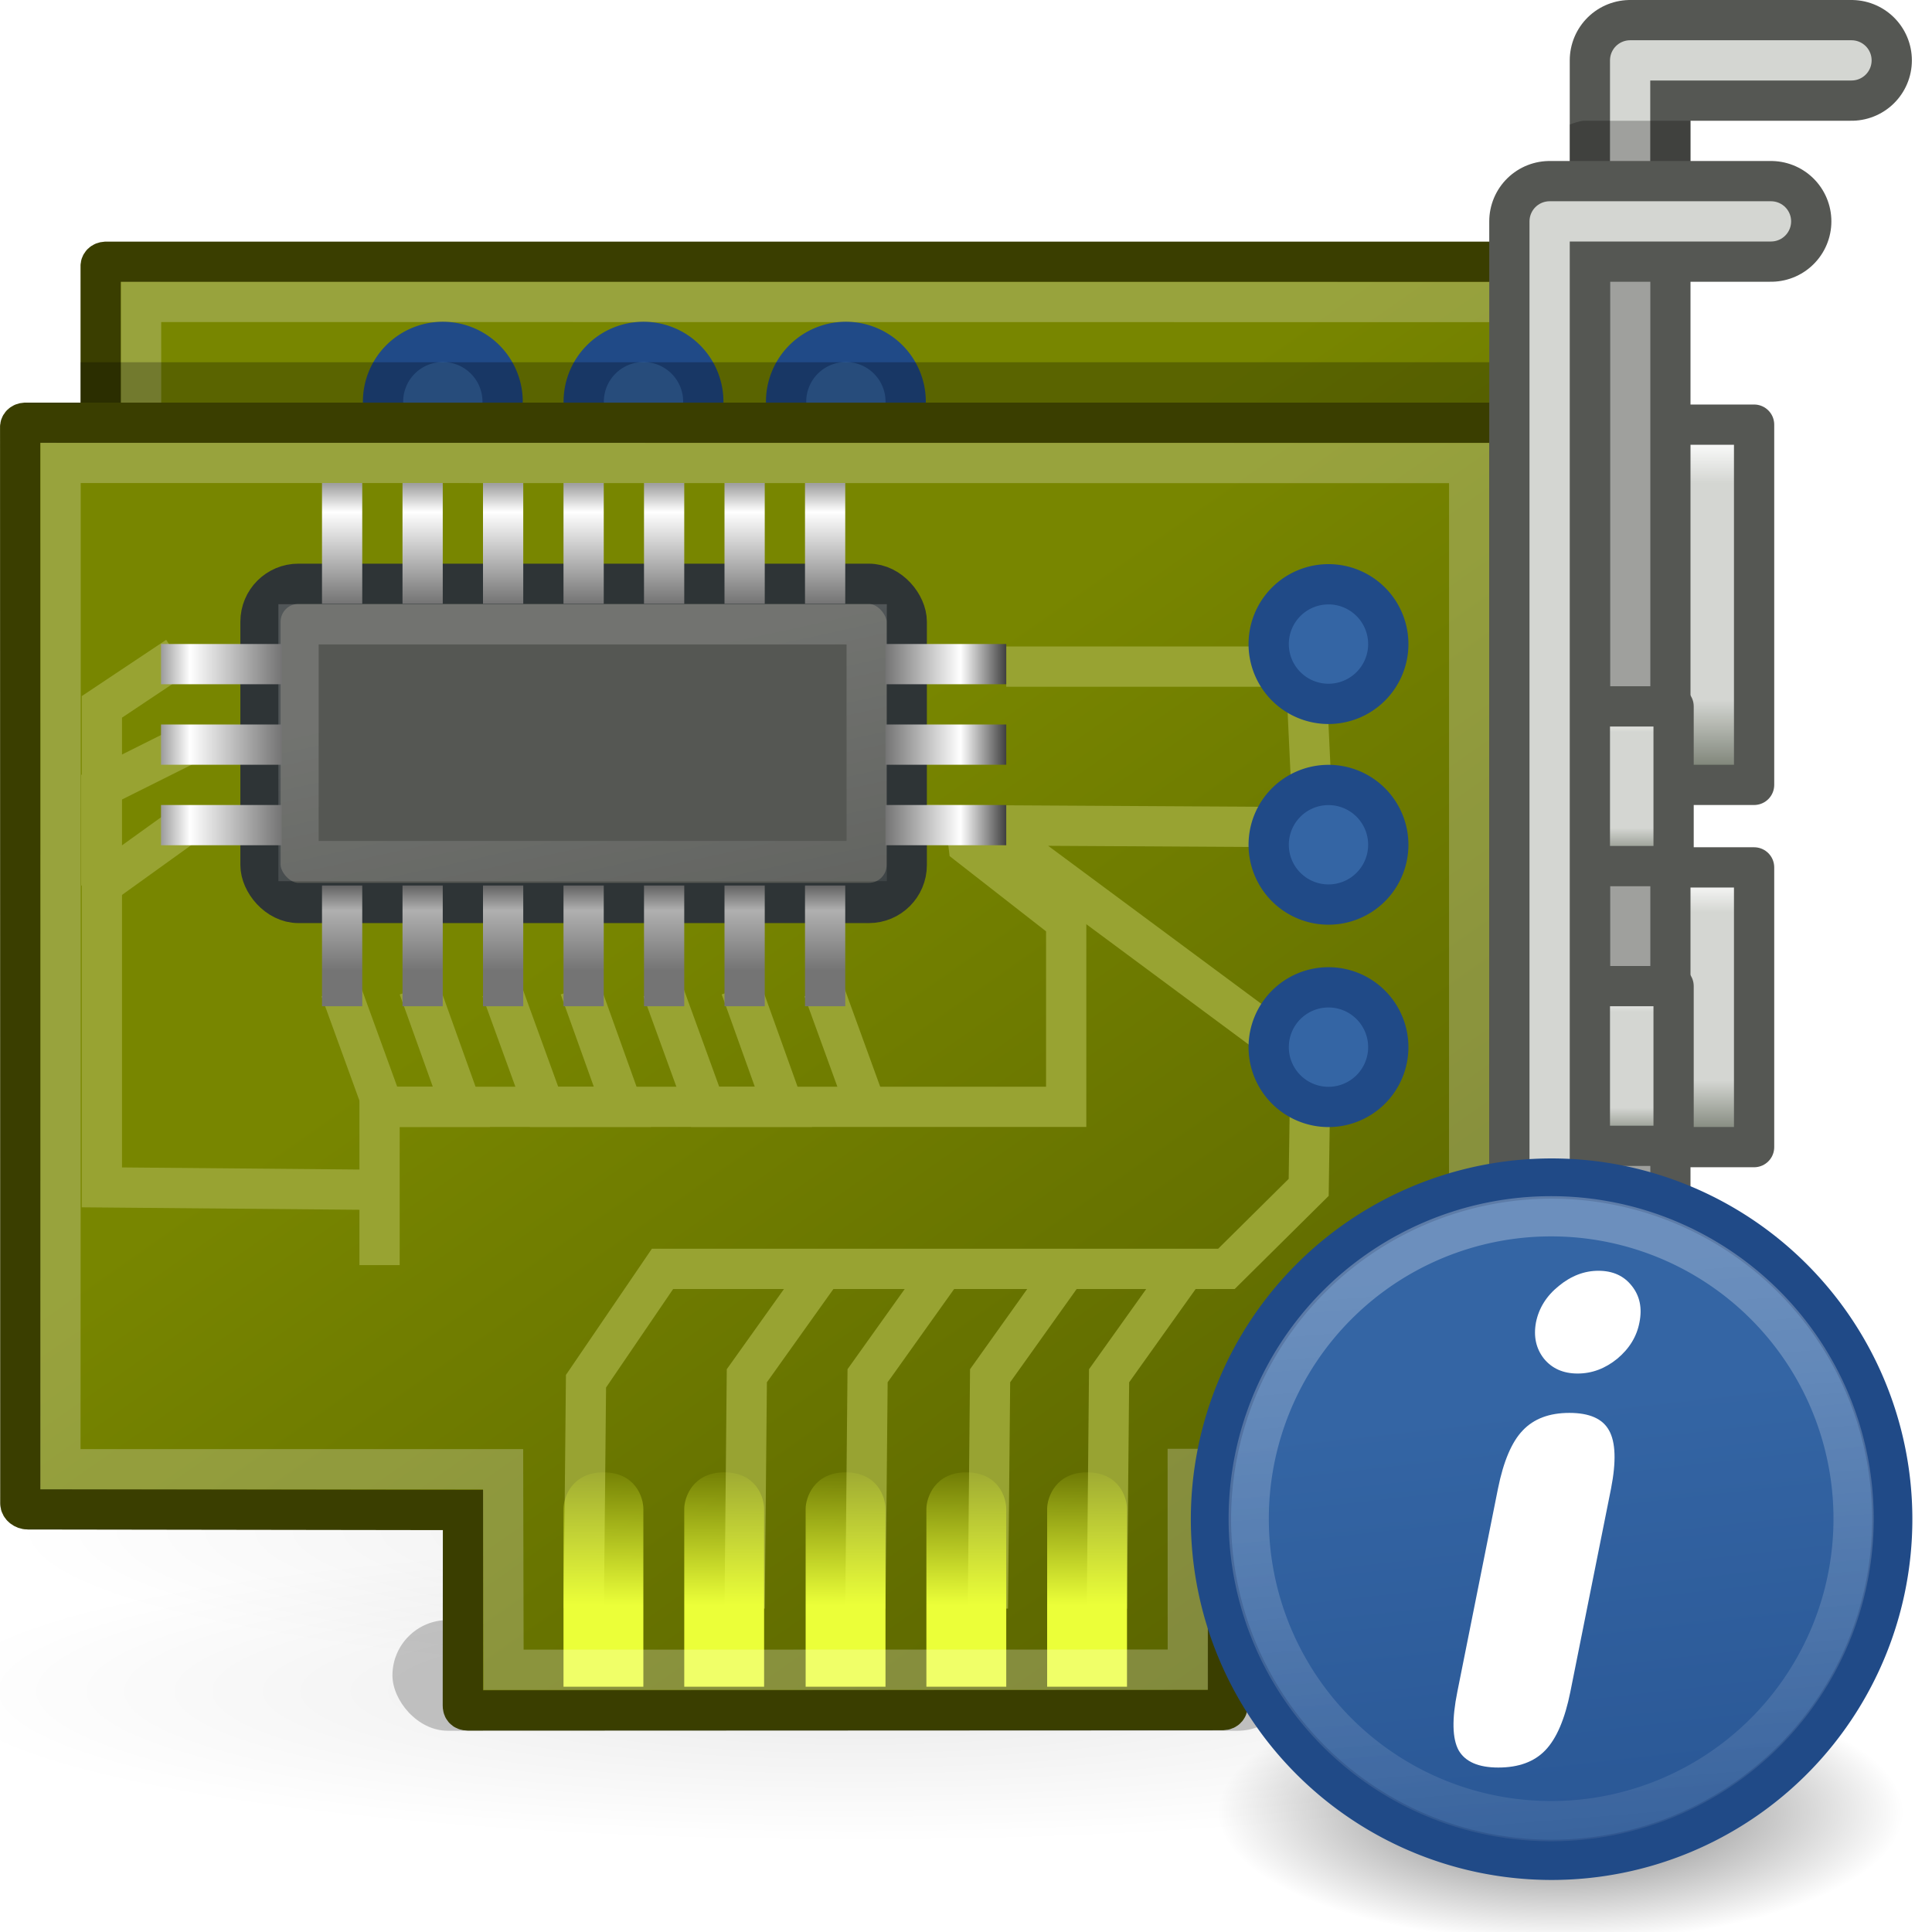 <?xml version="1.0" encoding="UTF-8" standalone="no"?>
<!-- Created with Inkscape (http://www.inkscape.org/) -->
<svg
   xmlns:dc="http://purl.org/dc/elements/1.1/"
   xmlns:cc="http://creativecommons.org/ns#"
   xmlns:rdf="http://www.w3.org/1999/02/22-rdf-syntax-ns#"
   xmlns:svg="http://www.w3.org/2000/svg"
   xmlns="http://www.w3.org/2000/svg"
   xmlns:xlink="http://www.w3.org/1999/xlink"
   xmlns:sodipodi="http://sodipodi.sourceforge.net/DTD/sodipodi-0.dtd"
   xmlns:inkscape="http://www.inkscape.org/namespaces/inkscape"
   inkscape:export-ydpi="90.000000"
   inkscape:export-xdpi="90.000000"
   inkscape:export-filename="/home/jimmac/Desktop/wi-fi.png"
   width="48px"
   height="48px"
   id="svg11300"
   sodipodi:version="0.32"
   inkscape:version="0.45+devel"
   sodipodi:docbase="/home/lapo/Desktop/per tangerine/scalable"
   sodipodi:docname="hwbrowser.svg"
   inkscape:output_extension="org.inkscape.output.svg.inkscape">
  <defs
     id="defs3">
    <linearGradient
       id="linearGradient15015">
      <stop
         style="stop-color:#ffffff;stop-opacity:1;"
         offset="0"
         id="stop15017" />
      <stop
         id="stop15025"
         offset="0.137"
         style="stop-color:#d4d6d2;stop-opacity:1;" />
      <stop
         id="stop15023"
         offset="0.793"
         style="stop-color:#d4d6d2;stop-opacity:1;" />
      <stop
         style="stop-color:#7e8478;stop-opacity:1;"
         offset="1"
         id="stop15019" />
    </linearGradient>
    <linearGradient
       inkscape:collect="always"
       id="linearGradient14993">
      <stop
         style="stop-color:#000000;stop-opacity:1;"
         offset="0"
         id="stop14995" />
      <stop
         style="stop-color:#000000;stop-opacity:0;"
         offset="1"
         id="stop14997" />
    </linearGradient>
    <linearGradient
       id="linearGradient14981">
      <stop
         style="stop-color:#788600;stop-opacity:1;"
         offset="0"
         id="stop14983" />
      <stop
         style="stop-color:#505900;stop-opacity:1;"
         offset="1"
         id="stop14985" />
    </linearGradient>
    <linearGradient
       id="linearGradient14973">
      <stop
         id="stop14975"
         offset="0"
         style="stop-color:#747474;stop-opacity:1;" />
      <stop
         style="stop-color:#b0b0b0;stop-opacity:1;"
         offset="0.621"
         id="stop14977" />
      <stop
         id="stop14979"
         offset="1"
         style="stop-color:#3f3f3f;stop-opacity:1;" />
    </linearGradient>
    <linearGradient
       id="linearGradient14881">
      <stop
         style="stop-color:#747474;stop-opacity:1;"
         offset="0"
         id="stop14883" />
      <stop
         id="stop14893"
         offset="0.621"
         style="stop-color:#ffffff;stop-opacity:1;" />
      <stop
         style="stop-color:#3f3f3f;stop-opacity:1;"
         offset="1"
         id="stop14885" />
    </linearGradient>
    <linearGradient
       inkscape:collect="always"
       id="linearGradient14861">
      <stop
         style="stop-color:#ffffff;stop-opacity:1;"
         offset="0"
         id="stop14863" />
      <stop
         style="stop-color:#ffffff;stop-opacity:0;"
         offset="1"
         id="stop14865" />
    </linearGradient>
    <linearGradient
       inkscape:collect="always"
       id="linearGradient14780">
      <stop
         style="stop-color:#ebff39;stop-opacity:1;"
         offset="0"
         id="stop14782" />
      <stop
         style="stop-color:#ebff39;stop-opacity:0;"
         offset="1"
         id="stop14784" />
    </linearGradient>
    <filter
       inkscape:collect="always"
       x="-0.112"
       width="1.225"
       y="-0.51"
       height="2.02"
       id="filter5416">
      <feGaussianBlur
         inkscape:collect="always"
         stdDeviation="1.593"
         id="feGaussianBlur5418" />
    </filter>
    <filter
       inkscape:collect="always"
       x="-0.126"
       width="1.252"
       y="-1.024"
       height="3.047"
       id="filter5482">
      <feGaussianBlur
         inkscape:collect="always"
         stdDeviation="1.173"
         id="feGaussianBlur5484" />
    </filter>
    <radialGradient
       inkscape:collect="always"
       xlink:href="#linearGradient14993"
       id="radialGradient7717"
       gradientUnits="userSpaceOnUse"
       gradientTransform="matrix(1,0,0,0.221,0,34.879)"
       cx="21.5"
       cy="44.75"
       fx="21.5"
       fy="44.75"
       r="17" />
    <linearGradient
       inkscape:collect="always"
       xlink:href="#linearGradient15015"
       id="linearGradient7719"
       gradientUnits="userSpaceOnUse"
       gradientTransform="matrix(1,0,0,0.395,-0.812,14.196)"
       x1="43.692"
       y1="8.85"
       x2="43.683"
       y2="18.042" />
    <linearGradient
       inkscape:collect="always"
       xlink:href="#linearGradient15015"
       id="linearGradient7721"
       gradientUnits="userSpaceOnUse"
       gradientTransform="matrix(1,0,0,0.395,-0.812,21.146)"
       x1="43.692"
       y1="8.85"
       x2="43.683"
       y2="18.042" />
    <linearGradient
       inkscape:collect="always"
       xlink:href="#linearGradient14981"
       id="linearGradient7723"
       gradientUnits="userSpaceOnUse"
       gradientTransform="translate(2,-3)"
       x1="20.047"
       y1="22.747"
       x2="39.003"
       y2="49.794" />
    <linearGradient
       inkscape:collect="always"
       xlink:href="#linearGradient14780"
       id="linearGradient7725"
       gradientUnits="userSpaceOnUse"
       gradientTransform="matrix(1.984,0,0,1,5.094,-3.014)"
       x1="6.221"
       y1="42.891"
       x2="6.238"
       y2="39.267" />
    <linearGradient
       inkscape:collect="always"
       xlink:href="#linearGradient14780"
       id="linearGradient7727"
       gradientUnits="userSpaceOnUse"
       gradientTransform="matrix(1.984,0,0,1,8.094,-3.014)"
       x1="6.221"
       y1="42.891"
       x2="6.238"
       y2="39.267" />
    <linearGradient
       inkscape:collect="always"
       xlink:href="#linearGradient14780"
       id="linearGradient7729"
       gradientUnits="userSpaceOnUse"
       gradientTransform="matrix(1.984,0,0,1,11.109,-3.014)"
       x1="6.221"
       y1="42.891"
       x2="6.238"
       y2="39.267" />
    <linearGradient
       inkscape:collect="always"
       xlink:href="#linearGradient14780"
       id="linearGradient7731"
       gradientUnits="userSpaceOnUse"
       gradientTransform="matrix(1.984,0,0,1,14.109,-3.014)"
       x1="6.221"
       y1="42.891"
       x2="6.238"
       y2="39.267" />
    <linearGradient
       inkscape:collect="always"
       xlink:href="#linearGradient14780"
       id="linearGradient7733"
       gradientUnits="userSpaceOnUse"
       gradientTransform="matrix(1.984,0,0,1,17.109,-3.014)"
       x1="6.221"
       y1="42.891"
       x2="6.238"
       y2="39.267" />
    <linearGradient
       inkscape:collect="always"
       xlink:href="#linearGradient14861"
       id="linearGradient7735"
       gradientUnits="userSpaceOnUse"
       gradientTransform="matrix(0.935,0,0,1.149,2.519,-6.86)"
       x1="16.965"
       y1="20.166"
       x2="18.968"
       y2="31.347" />
    <linearGradient
       inkscape:collect="always"
       xlink:href="#linearGradient14881"
       id="linearGradient7737"
       gradientUnits="userSpaceOnUse"
       gradientTransform="translate(2,-3)"
       x1="8"
       y1="19.5"
       x2="4.328"
       y2="19.5" />
    <linearGradient
       inkscape:collect="always"
       xlink:href="#linearGradient14881"
       id="linearGradient7739"
       gradientUnits="userSpaceOnUse"
       gradientTransform="translate(2,-3)"
       x1="8"
       y1="19.5"
       x2="4.328"
       y2="19.5" />
    <linearGradient
       inkscape:collect="always"
       xlink:href="#linearGradient14881"
       id="linearGradient7741"
       gradientUnits="userSpaceOnUse"
       gradientTransform="translate(2,-3)"
       x1="8"
       y1="19.5"
       x2="4.328"
       y2="19.5" />
    <linearGradient
       inkscape:collect="always"
       xlink:href="#linearGradient14881"
       id="linearGradient7743"
       gradientUnits="userSpaceOnUse"
       gradientTransform="translate(1,-3)"
       x1="24"
       y1="19.5"
       x2="27"
       y2="19.5" />
    <linearGradient
       inkscape:collect="always"
       xlink:href="#linearGradient14881"
       id="linearGradient7745"
       gradientUnits="userSpaceOnUse"
       gradientTransform="translate(1,-3)"
       x1="24"
       y1="21.5"
       x2="27"
       y2="21.5" />
    <linearGradient
       inkscape:collect="always"
       xlink:href="#linearGradient14881"
       id="linearGradient7747"
       gradientUnits="userSpaceOnUse"
       gradientTransform="translate(1,-3)"
       x1="24"
       y1="23.5"
       x2="27"
       y2="23.5" />
    <linearGradient
       inkscape:collect="always"
       xlink:href="#linearGradient14881"
       id="linearGradient7749"
       gradientUnits="userSpaceOnUse"
       gradientTransform="translate(7,-31)"
       x1="8"
       y1="19.5"
       x2="4.328"
       y2="19.5" />
    <linearGradient
       inkscape:collect="always"
       xlink:href="#linearGradient14881"
       id="linearGradient7751"
       gradientUnits="userSpaceOnUse"
       gradientTransform="translate(7,-33)"
       x1="8"
       y1="19.5"
       x2="4.328"
       y2="19.5" />
    <linearGradient
       inkscape:collect="always"
       xlink:href="#linearGradient14881"
       id="linearGradient7753"
       gradientUnits="userSpaceOnUse"
       gradientTransform="translate(7,-35)"
       x1="8"
       y1="19.5"
       x2="4.328"
       y2="19.5" />
    <linearGradient
       inkscape:collect="always"
       xlink:href="#linearGradient14881"
       id="linearGradient7755"
       gradientUnits="userSpaceOnUse"
       gradientTransform="translate(7,-37)"
       x1="8"
       y1="19.5"
       x2="4.328"
       y2="19.5" />
    <linearGradient
       inkscape:collect="always"
       xlink:href="#linearGradient14881"
       id="linearGradient7757"
       gradientUnits="userSpaceOnUse"
       gradientTransform="translate(7,-39)"
       x1="8"
       y1="19.5"
       x2="4.328"
       y2="19.5" />
    <linearGradient
       inkscape:collect="always"
       xlink:href="#linearGradient14881"
       id="linearGradient7759"
       gradientUnits="userSpaceOnUse"
       gradientTransform="translate(7,-41)"
       x1="8"
       y1="19.5"
       x2="4.328"
       y2="19.5" />
    <linearGradient
       inkscape:collect="always"
       xlink:href="#linearGradient14881"
       id="linearGradient7761"
       gradientUnits="userSpaceOnUse"
       gradientTransform="translate(7,-43)"
       x1="8"
       y1="19.5"
       x2="4.328"
       y2="19.5" />
    <linearGradient
       inkscape:collect="always"
       xlink:href="#linearGradient14973"
       id="linearGradient7763"
       gradientUnits="userSpaceOnUse"
       gradientTransform="translate(17,-31)"
       x1="7.116"
       y1="11.5"
       x2="4.713"
       y2="11.5" />
    <linearGradient
       inkscape:collect="always"
       xlink:href="#linearGradient14973"
       id="linearGradient7765"
       gradientUnits="userSpaceOnUse"
       gradientTransform="translate(17,-33)"
       x1="7.116"
       y1="13.5"
       x2="4.713"
       y2="13.5" />
    <linearGradient
       inkscape:collect="always"
       xlink:href="#linearGradient14973"
       id="linearGradient7767"
       gradientUnits="userSpaceOnUse"
       gradientTransform="translate(17,-35)"
       x1="7.116"
       y1="15.5"
       x2="4.713"
       y2="15.5" />
    <linearGradient
       inkscape:collect="always"
       xlink:href="#linearGradient14973"
       id="linearGradient7769"
       gradientUnits="userSpaceOnUse"
       gradientTransform="translate(17,-37)"
       x1="7.116"
       y1="17.5"
       x2="4.713"
       y2="17.5" />
    <linearGradient
       inkscape:collect="always"
       xlink:href="#linearGradient14973"
       id="linearGradient7771"
       gradientUnits="userSpaceOnUse"
       gradientTransform="translate(17,-39)"
       x1="7.116"
       y1="19.5"
       x2="4.713"
       y2="19.5" />
    <linearGradient
       inkscape:collect="always"
       xlink:href="#linearGradient14973"
       id="linearGradient7773"
       gradientUnits="userSpaceOnUse"
       gradientTransform="translate(17,-41)"
       x1="7.116"
       y1="21.5"
       x2="4.713"
       y2="21.5" />
    <linearGradient
       inkscape:collect="always"
       xlink:href="#linearGradient14973"
       id="linearGradient7775"
       gradientUnits="userSpaceOnUse"
       gradientTransform="translate(17,-43)"
       x1="7.116"
       y1="23.5"
       x2="4.713"
       y2="23.5" />
    <linearGradient
       id="linearGradient5924"
       inkscape:collect="always">
      <stop
         id="stop5926"
         offset="0"
         style="stop-color:#3465a4;stop-opacity:1;" />
      <stop
         id="stop5928"
         offset="1"
         style="stop-color:#204a87;stop-opacity:1" />
    </linearGradient>
    <linearGradient
       id="linearGradient5938"
       inkscape:collect="always">
      <stop
         id="stop5940"
         offset="0"
         style="stop-color:#ffffff;stop-opacity:1;" />
      <stop
         id="stop5942"
         offset="1"
         style="stop-color:#ffffff;stop-opacity:0;" />
    </linearGradient>
    <linearGradient
       id="linearGradient5948"
       inkscape:collect="always">
      <stop
         id="stop5950"
         offset="0"
         style="stop-color:#000000;stop-opacity:1;" />
      <stop
         id="stop5952"
         offset="1"
         style="stop-color:#000000;stop-opacity:0;" />
    </linearGradient>
    <radialGradient
       inkscape:collect="always"
       xlink:href="#linearGradient5948"
       id="radialGradient5664"
       gradientUnits="userSpaceOnUse"
       gradientTransform="matrix(1,0,0,0.378,0,27.508)"
       cx="37.25"
       cy="44.219"
       fx="37.25"
       fy="44.219"
       r="5.375" />
    <linearGradient
       inkscape:collect="always"
       xlink:href="#linearGradient5924"
       id="linearGradient5666"
       gradientUnits="userSpaceOnUse"
       x1="29.229"
       y1="26.791"
       x2="32.87"
       y2="59.24" />
    <linearGradient
       inkscape:collect="always"
       xlink:href="#linearGradient5938"
       id="linearGradient5668"
       gradientUnits="userSpaceOnUse"
       x1="29.914"
       y1="20.086"
       x2="32.681"
       y2="53.8" />
    <radialGradient
       inkscape:collect="always"
       xlink:href="#linearGradient14993"
       id="radialGradient5818"
       gradientUnits="userSpaceOnUse"
       gradientTransform="matrix(1,0,0,0.221,0,34.879)"
       cx="21.5"
       cy="44.75"
       fx="21.5"
       fy="44.75"
       r="17" />
    <linearGradient
       inkscape:collect="always"
       xlink:href="#linearGradient15015"
       id="linearGradient5820"
       gradientUnits="userSpaceOnUse"
       gradientTransform="matrix(1,0,0,0.892,-0.812,-37.014)"
       x1="43.692"
       y1="8.85"
       x2="43.683"
       y2="18.042" />
    <linearGradient
       inkscape:collect="always"
       xlink:href="#linearGradient14981"
       id="linearGradient5822"
       gradientUnits="userSpaceOnUse"
       gradientTransform="translate(2,-47)"
       x1="20.047"
       y1="22.747"
       x2="39.003"
       y2="49.794" />
    <linearGradient
       inkscape:collect="always"
       xlink:href="#linearGradient14780"
       id="linearGradient5824"
       gradientUnits="userSpaceOnUse"
       gradientTransform="matrix(1.984,0,0,1,5.094,-47.014)"
       x1="6.221"
       y1="42.891"
       x2="6.238"
       y2="39.267" />
    <linearGradient
       inkscape:collect="always"
       xlink:href="#linearGradient14780"
       id="linearGradient5826"
       gradientUnits="userSpaceOnUse"
       gradientTransform="matrix(1.984,0,0,1,8.094,-47.014)"
       x1="6.221"
       y1="42.891"
       x2="6.238"
       y2="39.267" />
    <linearGradient
       inkscape:collect="always"
       xlink:href="#linearGradient14780"
       id="linearGradient5828"
       gradientUnits="userSpaceOnUse"
       gradientTransform="matrix(1.984,0,0,1,11.109,-47.014)"
       x1="6.221"
       y1="42.891"
       x2="6.238"
       y2="39.267" />
    <linearGradient
       inkscape:collect="always"
       xlink:href="#linearGradient14780"
       id="linearGradient5830"
       gradientUnits="userSpaceOnUse"
       gradientTransform="matrix(1.984,0,0,1,14.109,-47.014)"
       x1="6.221"
       y1="42.891"
       x2="6.238"
       y2="39.267" />
    <linearGradient
       inkscape:collect="always"
       xlink:href="#linearGradient14780"
       id="linearGradient5832"
       gradientUnits="userSpaceOnUse"
       gradientTransform="matrix(1.984,0,0,1,17.109,-47.014)"
       x1="6.221"
       y1="42.891"
       x2="6.238"
       y2="39.267" />
    <linearGradient
       inkscape:collect="always"
       xlink:href="#linearGradient14973"
       id="linearGradient5834"
       gradientUnits="userSpaceOnUse"
       gradientTransform="translate(-27,-31)"
       x1="7.116"
       y1="11.5"
       x2="4.713"
       y2="11.5" />
    <linearGradient
       inkscape:collect="always"
       xlink:href="#linearGradient14973"
       id="linearGradient5836"
       gradientUnits="userSpaceOnUse"
       gradientTransform="translate(-27,-33)"
       x1="7.116"
       y1="13.5"
       x2="4.713"
       y2="13.5" />
    <linearGradient
       inkscape:collect="always"
       xlink:href="#linearGradient14973"
       id="linearGradient5838"
       gradientUnits="userSpaceOnUse"
       gradientTransform="translate(-27,-35)"
       x1="7.116"
       y1="15.5"
       x2="4.713"
       y2="15.5" />
    <linearGradient
       inkscape:collect="always"
       xlink:href="#linearGradient14973"
       id="linearGradient5840"
       gradientUnits="userSpaceOnUse"
       gradientTransform="translate(-27,-37)"
       x1="7.116"
       y1="17.5"
       x2="4.713"
       y2="17.5" />
    <linearGradient
       inkscape:collect="always"
       xlink:href="#linearGradient14973"
       id="linearGradient5842"
       gradientUnits="userSpaceOnUse"
       gradientTransform="translate(-27,-39)"
       x1="7.116"
       y1="19.5"
       x2="4.713"
       y2="19.5" />
    <linearGradient
       inkscape:collect="always"
       xlink:href="#linearGradient14973"
       id="linearGradient5844"
       gradientUnits="userSpaceOnUse"
       gradientTransform="translate(-27,-41)"
       x1="7.116"
       y1="21.5"
       x2="4.713"
       y2="21.5" />
    <linearGradient
       inkscape:collect="always"
       xlink:href="#linearGradient14973"
       id="linearGradient5846"
       gradientUnits="userSpaceOnUse"
       gradientTransform="translate(-27,-43)"
       x1="7.116"
       y1="23.5"
       x2="4.713"
       y2="23.5" />
    <linearGradient
       inkscape:collect="always"
       xlink:href="#linearGradient15015"
       id="linearGradient6854"
       gradientUnits="userSpaceOnUse"
       gradientTransform="matrix(1,0,0,0.692,-1.812,15.676)"
       x1="43.692"
       y1="8.85"
       x2="43.683"
       y2="18.042" />
  </defs>
  <sodipodi:namedview
     stroke="#204a87"
     fill="#3465a4"
     id="base"
     pagecolor="#ffffff"
     bordercolor="#666666"
     borderopacity="0.255"
     inkscape:pageopacity="0.0"
     inkscape:pageshadow="2"
     inkscape:zoom="1"
     inkscape:cx="47.172305"
     inkscape:cy="28.984859"
     inkscape:current-layer="layer1"
     showgrid="false"
     inkscape:grid-bbox="true"
     inkscape:document-units="px"
     inkscape:showpageshadow="false"
     inkscape:window-width="872"
     inkscape:window-height="841"
     inkscape:window-x="233"
     inkscape:window-y="127"
     gridspacingx="0.5px"
     gridspacingy="0.5px"
     gridempspacing="2"
     showborder="false">
    <inkscape:grid
       type="xygrid"
       id="grid4741" />
  </sodipodi:namedview>
  <g
     id="layer1"
     inkscape:label="Layer 1"
     inkscape:groupmode="layer">
    <rect
       y="21.55"
       x="38.844"
       height="6.95"
       width="4.736"
       id="rect6852"
       style="color:#000000;fill:url(#linearGradient6854);fill-opacity:1;fill-rule:nonzero;stroke:#555753;stroke-width:1;stroke-linecap:round;stroke-linejoin:round;marker:none;marker-start:none;marker-mid:none;marker-end:none;stroke-miterlimit:4;stroke-dasharray:none;stroke-dashoffset:0;stroke-opacity:1;visibility:visible;display:block;overflow:visible" />
    <g
       id="g5778"
       transform="translate(-1,40)">
      <rect
         ry="1.375"
         rx="1.375"
         y="-3.75"
         x="12.75"
         height="2.75"
         width="22.375"
         id="rect5492"
         style="opacity:0.464;color:#000000;fill:#000000;fill-opacity:1;fill-rule:nonzero;stroke:none;stroke-width:0.1;stroke-linecap:butt;stroke-linejoin:miter;marker:none;marker-start:none;marker-mid:none;marker-end:none;stroke-miterlimit:4;stroke-dasharray:none;stroke-dashoffset:0;stroke-opacity:1;visibility:visible;display:inline;overflow:visible;filter:url(#filter5482);enable-background:accumulate" />
      <path
         transform="matrix(1.353,0,0,1,-4.838,-46.75)"
         d="M 38.5 44.75 A 17 3.75 0 1 1  4.5,44.75 A 17 3.75 0 1 1  38.5 44.75 z"
         sodipodi:ry="3.75"
         sodipodi:rx="17"
         sodipodi:cy="44.75"
         sodipodi:cx="21.5"
         id="path5494"
         style="opacity:0.289;color:#000000;fill:url(#radialGradient5818);fill-opacity:1;fill-rule:nonzero;stroke:none;stroke-width:1;stroke-linecap:butt;stroke-linejoin:miter;marker:none;marker-start:none;marker-mid:none;marker-end:none;stroke-miterlimit:4;stroke-dasharray:none;stroke-dashoffset:0;stroke-opacity:1;visibility:visible;display:block;overflow:visible;filter:url(#filter5416)"
         sodipodi:type="arc" />
      <rect
         y="-29.45"
         x="39.844"
         height="8.95"
         width="4.736"
         id="rect5496"
         style="color:#000000;fill:url(#linearGradient5820);fill-opacity:1;fill-rule:nonzero;stroke:#555753;stroke-width:1;stroke-linecap:round;stroke-linejoin:round;marker:none;marker-start:none;marker-mid:none;marker-end:none;stroke-miterlimit:4;stroke-dasharray:none;stroke-dashoffset:0;stroke-opacity:1;visibility:visible;display:block;overflow:visible" />
      <path
         sodipodi:nodetypes="ccccccccccccccc"
         id="path5500"
         d="M 3.501,-33.37 L 3.505,-6.65 C 3.505,-6.571 3.594,-6.5 3.692,-6.5 L 14.503,-6.484 L 14.499,-1.631 C 14.499,-1.56 14.522,-1.505 14.624,-1.504 L 33.379,-1.512 C 33.472,-1.516 33.504,-1.576 33.504,-1.639 L 33.508,-6.508 L 40.39,-6.5 C 40.484,-6.5 40.506,-6.63 40.502,-6.713 L 40.502,-33.37 C 40.506,-33.452 40.457,-33.492 40.374,-33.497 L 3.625,-33.497 C 3.547,-33.492 3.493,-33.444 3.501,-33.37 z "
         style="color:#000000;fill:url(#linearGradient5822);fill-opacity:1;fill-rule:nonzero;stroke:#3a3e00;stroke-width:1;stroke-linecap:butt;stroke-linejoin:miter;marker:none;marker-start:none;marker-mid:none;marker-end:none;stroke-miterlimit:4;stroke-dasharray:none;stroke-dashoffset:0;stroke-opacity:1;visibility:visible;display:block;overflow:visible" />
      <path
         sodipodi:nodetypes="cccccc"
         id="path5502"
         d="M 27,-23.528 L 27.064,-22.997 L 29.489,-21.105 L 29.489,-16.501 L 12.43,-16.501 L 12.43,-12.568"
         style="color:#000000;fill:none;fill-opacity:1;fill-rule:nonzero;stroke:#98a332;stroke-width:1;stroke-linecap:butt;stroke-linejoin:miter;marker:none;marker-start:none;marker-mid:none;marker-end:none;stroke-miterlimit:4;stroke-dasharray:none;stroke-dashoffset:0;stroke-opacity:1;visibility:visible;display:block;overflow:visible" />
      <path
         sodipodi:nodetypes="cccccccccc"
         id="path5504"
         d="M 17.504,-4.039 L 17.559,-9.684 L 19.46,-12.475 L 33.47,-12.475 L 35.514,-14.5 L 35.558,-17.533 L 27.515,-23.495 L 35.625,-23.448 L 35.438,-27.438 L 28,-27.438"
         style="color:#000000;fill:none;fill-opacity:1;fill-rule:nonzero;stroke:#98a332;stroke-width:1;stroke-linecap:butt;stroke-linejoin:miter;marker:none;marker-start:none;marker-mid:none;marker-end:none;stroke-miterlimit:4;stroke-dasharray:none;stroke-dashoffset:0;stroke-opacity:1;visibility:visible;display:block;overflow:visible" />
      <g
         transform="translate(2,-47)"
         id="g5506">
        <path
           style="opacity:1;color:#000000;fill:none;fill-opacity:1;fill-rule:nonzero;stroke:#98a332;stroke-width:1;stroke-linecap:butt;stroke-linejoin:miter;marker:none;marker-start:none;marker-mid:none;marker-end:none;stroke-miterlimit:4;stroke-dasharray:none;stroke-dashoffset:0;stroke-opacity:1;visibility:visible;display:block;overflow:visible"
           d="M 19.5,42.961 L 19.555,37.18 L 21.456,34.514"
           id="path5508"
           sodipodi:nodetypes="ccc" />
        <path
           sodipodi:nodetypes="ccc"
           id="path5510"
           d="M 22.5,42.961 L 22.555,37.18 L 24.456,34.514"
           style="opacity:1;color:#000000;fill:none;fill-opacity:1;fill-rule:nonzero;stroke:#98a332;stroke-width:1;stroke-linecap:butt;stroke-linejoin:miter;marker:none;marker-start:none;marker-mid:none;marker-end:none;stroke-miterlimit:4;stroke-dasharray:none;stroke-dashoffset:0;stroke-opacity:1;visibility:visible;display:block;overflow:visible" />
        <path
           style="opacity:1;color:#000000;fill:none;fill-opacity:1;fill-rule:nonzero;stroke:#98a332;stroke-width:1;stroke-linecap:butt;stroke-linejoin:miter;marker:none;marker-start:none;marker-mid:none;marker-end:none;stroke-miterlimit:4;stroke-dasharray:none;stroke-dashoffset:0;stroke-opacity:1;visibility:visible;display:block;overflow:visible"
           d="M 25.544,42.961 L 25.599,37.18 L 27.5,34.514"
           id="path5512"
           sodipodi:nodetypes="ccc" />
        <path
           sodipodi:nodetypes="ccc"
           id="path5514"
           d="M 28.5,42.961 L 28.555,37.18 L 30.456,34.514"
           style="opacity:1;color:#000000;fill:none;fill-opacity:1;fill-rule:nonzero;stroke:#98a332;stroke-width:1;stroke-linecap:butt;stroke-linejoin:miter;marker:none;marker-start:none;marker-mid:none;marker-end:none;stroke-miterlimit:4;stroke-dasharray:none;stroke-dashoffset:0;stroke-opacity:1;visibility:visible;display:block;overflow:visible" />
      </g>
      <path
         style="color:#000000;fill:url(#linearGradient5824);fill-opacity:1;fill-rule:nonzero;stroke:none;stroke-width:1;stroke-linecap:butt;stroke-linejoin:miter;marker:none;marker-start:none;marker-mid:none;marker-end:none;stroke-miterlimit:4;stroke-dashoffset:0;stroke-opacity:1;visibility:visible;display:block;overflow:visible"
         d="M 17.992,-7.42 C 18.792,-7.42 18.984,-6.791 18.984,-6.514 L 18.984,-2.094 C 18.984,-2.094 17,-2.094 17,-2.094 L 17,-6.514 C 17,-6.791 17.208,-7.42 17.992,-7.42 z "
         id="path5516"
         sodipodi:nodetypes="cccccz" />
      <path
         sodipodi:nodetypes="cccccz"
         id="path5518"
         d="M 20.992,-7.42 C 21.792,-7.42 21.984,-6.791 21.984,-6.514 L 21.984,-2.094 C 21.984,-2.094 20,-2.094 20,-2.094 L 20,-6.514 C 20,-6.791 20.208,-7.42 20.992,-7.42 z "
         style="color:#000000;fill:url(#linearGradient5826);fill-opacity:1;fill-rule:nonzero;stroke:none;stroke-width:1;stroke-linecap:butt;stroke-linejoin:miter;marker:none;marker-start:none;marker-mid:none;marker-end:none;stroke-miterlimit:4;stroke-dashoffset:0;stroke-opacity:1;visibility:visible;display:block;overflow:visible" />
      <path
         style="color:#000000;fill:url(#linearGradient5828);fill-opacity:1;fill-rule:nonzero;stroke:none;stroke-width:1;stroke-linecap:butt;stroke-linejoin:miter;marker:none;marker-start:none;marker-mid:none;marker-end:none;stroke-miterlimit:4;stroke-dashoffset:0;stroke-opacity:1;visibility:visible;display:block;overflow:visible"
         d="M 24.008,-7.42 C 24.807,-7.42 25,-6.791 25,-6.514 L 25,-2.094 C 25,-2.094 23.016,-2.094 23.016,-2.094 L 23.016,-6.514 C 23.016,-6.791 23.224,-7.42 24.008,-7.42 z "
         id="path5520"
         sodipodi:nodetypes="cccccz" />
      <path
         sodipodi:nodetypes="cccccz"
         id="path5522"
         d="M 27.008,-7.42 C 27.807,-7.42 28,-6.791 28,-6.514 L 28,-2.094 C 28,-2.094 26.016,-2.094 26.016,-2.094 L 26.016,-6.514 C 26.016,-6.791 26.224,-7.42 27.008,-7.42 z "
         style="color:#000000;fill:url(#linearGradient5830);fill-opacity:1;fill-rule:nonzero;stroke:none;stroke-width:1;stroke-linecap:butt;stroke-linejoin:miter;marker:none;marker-start:none;marker-mid:none;marker-end:none;stroke-miterlimit:4;stroke-dashoffset:0;stroke-opacity:1;visibility:visible;display:block;overflow:visible" />
      <path
         style="color:#000000;fill:url(#linearGradient5832);fill-opacity:1;fill-rule:nonzero;stroke:none;stroke-width:1;stroke-linecap:butt;stroke-linejoin:miter;marker:none;marker-start:none;marker-mid:none;marker-end:none;stroke-miterlimit:4;stroke-dashoffset:0;stroke-opacity:1;visibility:visible;display:block;overflow:visible"
         d="M 30.008,-7.42 C 30.807,-7.42 31,-6.791 31,-6.514 L 31,-2.094 C 31,-2.094 29.016,-2.094 29.016,-2.094 L 29.016,-6.514 C 29.016,-6.791 29.224,-7.42 30.008,-7.42 z "
         id="path5524"
         sodipodi:nodetypes="cccccz" />
      <path
         sodipodi:nodetypes="ccccc"
         id="path5526"
         d="M 7.406,-27.688 L 5.531,-26.438 L 5.531,-24.562 L 5.531,-14.5 L 12.531,-14.438"
         style="color:#000000;fill:none;fill-opacity:1;fill-rule:nonzero;stroke:#98a332;stroke-width:1;stroke-linecap:butt;stroke-linejoin:miter;marker:none;marker-start:none;marker-mid:none;marker-end:none;stroke-miterlimit:4;stroke-dasharray:none;stroke-dashoffset:0;stroke-opacity:1;visibility:visible;display:block;overflow:visible" />
      <g
         transform="translate(2,-47)"
         id="g5562">
        <path
           style="opacity:1;color:#000000;fill:none;fill-opacity:1;fill-rule:nonzero;stroke:#98a332;stroke-width:1;stroke-linecap:butt;stroke-linejoin:miter;marker:none;marker-start:none;marker-mid:none;marker-end:none;stroke-miterlimit:4;stroke-dasharray:none;stroke-dashoffset:0;stroke-opacity:1;visibility:visible;display:block;overflow:visible"
           d="M 9.458,27.582 L 10.518,30.499 L 12.463,30.499 L 11.402,27.538"
           id="path5564" />
        <path
           id="path5566"
           d="M 13.458,27.582 L 14.518,30.499 L 16.463,30.499 L 15.402,27.538"
           style="opacity:1;color:#000000;fill:none;fill-opacity:1;fill-rule:nonzero;stroke:#98a332;stroke-width:1;stroke-linecap:butt;stroke-linejoin:miter;marker:none;marker-start:none;marker-mid:none;marker-end:none;stroke-miterlimit:4;stroke-dasharray:none;stroke-dashoffset:0;stroke-opacity:1;visibility:visible;display:block;overflow:visible" />
        <path
           style="opacity:1;color:#000000;fill:none;fill-opacity:1;fill-rule:nonzero;stroke:#98a332;stroke-width:1;stroke-linecap:butt;stroke-linejoin:miter;marker:none;marker-start:none;marker-mid:none;marker-end:none;stroke-miterlimit:4;stroke-dasharray:none;stroke-dashoffset:0;stroke-opacity:1;visibility:visible;display:block;overflow:visible"
           d="M 17.458,27.582 L 18.518,30.499 L 20.463,30.499 L 19.402,27.538"
           id="path5568" />
        <path
           id="path5570"
           d="M 21.458,27.582 L 22.518,30.499"
           style="opacity:1;color:#000000;fill:none;fill-opacity:1;fill-rule:nonzero;stroke:#98a332;stroke-width:1;stroke-linecap:butt;stroke-linejoin:miter;marker:none;marker-start:none;marker-mid:none;marker-end:none;stroke-miterlimit:4;stroke-dasharray:none;stroke-dashoffset:0;stroke-opacity:1;visibility:visible;display:block;overflow:visible"
           sodipodi:nodetypes="cc" />
      </g>
      <rect
         y="-12"
         x="-22"
         height="1"
         width="3"
         id="rect5572"
         style="color:#000000;fill:url(#linearGradient5834);fill-opacity:1;fill-rule:nonzero;stroke:none;stroke-width:1;stroke-linecap:butt;stroke-linejoin:miter;marker:none;marker-start:none;marker-mid:none;marker-end:none;stroke-miterlimit:4;stroke-dasharray:none;stroke-dashoffset:0;stroke-opacity:1;visibility:visible;display:block;overflow:visible"
         transform="matrix(0,1,-1,0,0,0)" />
      <rect
         transform="matrix(0,1,-1,0,0,0)"
         style="color:#000000;fill:url(#linearGradient5836);fill-opacity:1;fill-rule:nonzero;stroke:none;stroke-width:1;stroke-linecap:butt;stroke-linejoin:miter;marker:none;marker-start:none;marker-mid:none;marker-end:none;stroke-miterlimit:4;stroke-dasharray:none;stroke-dashoffset:0;stroke-opacity:1;visibility:visible;display:block;overflow:visible"
         id="rect5574"
         width="3"
         height="1"
         x="-22"
         y="-14" />
      <rect
         y="-16"
         x="-22"
         height="1"
         width="3"
         id="rect5576"
         style="color:#000000;fill:url(#linearGradient5838);fill-opacity:1;fill-rule:nonzero;stroke:none;stroke-width:1;stroke-linecap:butt;stroke-linejoin:miter;marker:none;marker-start:none;marker-mid:none;marker-end:none;stroke-miterlimit:4;stroke-dasharray:none;stroke-dashoffset:0;stroke-opacity:1;visibility:visible;display:block;overflow:visible"
         transform="matrix(0,1,-1,0,0,0)" />
      <rect
         transform="matrix(0,1,-1,0,0,0)"
         style="color:#000000;fill:url(#linearGradient5840);fill-opacity:1;fill-rule:nonzero;stroke:none;stroke-width:1;stroke-linecap:butt;stroke-linejoin:miter;marker:none;marker-start:none;marker-mid:none;marker-end:none;stroke-miterlimit:4;stroke-dasharray:none;stroke-dashoffset:0;stroke-opacity:1;visibility:visible;display:block;overflow:visible"
         id="rect5578"
         width="3"
         height="1"
         x="-22"
         y="-18" />
      <rect
         y="-20"
         x="-22"
         height="1"
         width="3"
         id="rect5580"
         style="color:#000000;fill:url(#linearGradient5842);fill-opacity:1;fill-rule:nonzero;stroke:none;stroke-width:1;stroke-linecap:butt;stroke-linejoin:miter;marker:none;marker-start:none;marker-mid:none;marker-end:none;stroke-miterlimit:4;stroke-dasharray:none;stroke-dashoffset:0;stroke-opacity:1;visibility:visible;display:block;overflow:visible"
         transform="matrix(0,1,-1,0,0,0)" />
      <rect
         transform="matrix(0,1,-1,0,0,0)"
         style="color:#000000;fill:url(#linearGradient5844);fill-opacity:1;fill-rule:nonzero;stroke:none;stroke-width:1;stroke-linecap:butt;stroke-linejoin:miter;marker:none;marker-start:none;marker-mid:none;marker-end:none;stroke-miterlimit:4;stroke-dasharray:none;stroke-dashoffset:0;stroke-opacity:1;visibility:visible;display:block;overflow:visible"
         id="rect5582"
         width="3"
         height="1"
         x="-22"
         y="-22" />
      <path
         sodipodi:nodetypes="ccccccscc"
         style="opacity:0.239;color:#000000;fill:none;fill-opacity:1;fill-rule:nonzero;stroke:#ffffff;stroke-width:1;stroke-linecap:butt;stroke-linejoin:miter;marker:none;marker-start:none;marker-mid:none;marker-end:none;stroke-miterlimit:4;stroke-dasharray:none;stroke-dashoffset:0;stroke-opacity:1;visibility:visible;display:block;overflow:visible"
         d="M 4.501,-7.498 L 15.499,-7.498 L 15.51,-2.515 L 32.511,-2.518 L 32.509,-7.505 L 39.498,-7.502 C 39.502,-7.503 39.502,-32.496 39.502,-32.496 L 4.505,-32.499 C 4.509,-24.16 4.501,-7.498 4.501,-7.498 z "
         id="path5584" />
      <rect
         y="-24"
         x="-22"
         height="1"
         width="3"
         id="rect5586"
         style="color:#000000;fill:url(#linearGradient5846);fill-opacity:1;fill-rule:nonzero;stroke:none;stroke-width:1;stroke-linecap:butt;stroke-linejoin:miter;marker:none;marker-start:none;marker-mid:none;marker-end:none;stroke-miterlimit:4;stroke-dasharray:none;stroke-dashoffset:0;stroke-opacity:1;visibility:visible;display:block;overflow:visible"
         transform="matrix(0,1,-1,0,0,0)" />
      <path
         sodipodi:nodetypes="ccc"
         id="path5588"
         d="M 41.5,0 L 41.5,-38.5 L 47,-38.5"
         style="color:#000000;fill:none;fill-opacity:1;fill-rule:nonzero;stroke:#555753;stroke-width:3;stroke-linecap:round;stroke-linejoin:round;marker:none;marker-start:none;marker-mid:none;marker-end:none;stroke-miterlimit:4;stroke-dasharray:none;stroke-dashoffset:0;stroke-opacity:1;visibility:visible;display:block;overflow:visible" />
      <path
         style="color:#000000;fill:none;fill-opacity:1;fill-rule:nonzero;stroke:#d4d6d2;stroke-width:1;stroke-linecap:round;stroke-linejoin:round;marker:none;marker-start:none;marker-mid:none;marker-end:none;stroke-miterlimit:4;stroke-dasharray:none;stroke-dashoffset:0;stroke-opacity:1;visibility:visible;display:block;overflow:visible"
         d="M 41.5,0 L 41.5,-38.5 L 47,-38.5"
         id="path5590"
         sodipodi:nodetypes="ccc" />
      <path
         sodipodi:type="arc"
         style="color:#000000;fill:#3465a4;fill-opacity:1;fill-rule:nonzero;stroke:#204a87;stroke-width:0.625;stroke-linecap:round;stroke-linejoin:round;marker:none;marker-start:none;marker-mid:none;marker-end:none;stroke-miterlimit:4;stroke-dasharray:none;stroke-dashoffset:0;stroke-opacity:1;visibility:visible;display:block;overflow:visible"
         id="path5594"
         sodipodi:cx="36.018253"
         sodipodi:cy="12.998215"
         sodipodi:rx="0.92807764"
         sodipodi:ry="0.92807764"
         d="M 36.946 12.998 A 0.928 0.928 0 1 1  35.09,12.998 A 0.928 0.928 0 1 1  36.946 12.998 z"
         transform="matrix(1.601,0,0,1.601,-21.659,-43.822)" />
      <path
         transform="matrix(1.601,0,0,1.601,-21.659,-38.794)"
         d="M 36.946 12.998 A 0.928 0.928 0 1 1  35.09,12.998 A 0.928 0.928 0 1 1  36.946 12.998 z"
         sodipodi:ry="0.92807764"
         sodipodi:rx="0.92807764"
         sodipodi:cy="12.998215"
         sodipodi:cx="36.018253"
         id="path5596"
         style="color:#000000;fill:#3465a4;fill-opacity:1;fill-rule:nonzero;stroke:#204a87;stroke-width:0.625;stroke-linecap:round;stroke-linejoin:round;marker:none;marker-start:none;marker-mid:none;marker-end:none;stroke-miterlimit:4;stroke-dasharray:none;stroke-dashoffset:0;stroke-opacity:1;visibility:visible;display:block;overflow:visible"
         sodipodi:type="arc" />
      <g
         transform="matrix(0,-1,1,0,40,5.986)"
         id="g5773">
        <path
           sodipodi:type="arc"
           style="color:#000000;fill:#3465a4;fill-opacity:1;fill-rule:nonzero;stroke:#204a87;stroke-width:0.625;stroke-linecap:round;stroke-linejoin:round;marker:none;marker-start:none;marker-mid:none;marker-end:none;stroke-miterlimit:4;stroke-dasharray:none;stroke-dashoffset:0;stroke-opacity:1;visibility:visible;display:block;overflow:visible"
           id="path5767"
           sodipodi:cx="36.018253"
           sodipodi:cy="12.998215"
           sodipodi:rx="0.92807764"
           sodipodi:ry="0.92807764"
           d="M 36.946 12.998 A 0.928 0.928 0 1 1  35.09,12.998 A 0.928 0.928 0 1 1  36.946 12.998 z"
           transform="matrix(1.601,0,0,1.601,-21.659,-48.808)" />
        <path
           transform="matrix(1.601,0,0,1.601,-21.659,-43.822)"
           d="M 36.946 12.998 A 0.928 0.928 0 1 1  35.09,12.998 A 0.928 0.928 0 1 1  36.946 12.998 z"
           sodipodi:ry="0.92807764"
           sodipodi:rx="0.92807764"
           sodipodi:cy="12.998215"
           sodipodi:cx="36.018253"
           id="path5769"
           style="color:#000000;fill:#3465a4;fill-opacity:1;fill-rule:nonzero;stroke:#204a87;stroke-width:0.625;stroke-linecap:round;stroke-linejoin:round;marker:none;marker-start:none;marker-mid:none;marker-end:none;stroke-miterlimit:4;stroke-dasharray:none;stroke-dashoffset:0;stroke-opacity:1;visibility:visible;display:block;overflow:visible"
           sodipodi:type="arc" />
        <path
           sodipodi:type="arc"
           style="color:#000000;fill:#3465a4;fill-opacity:1;fill-rule:nonzero;stroke:#204a87;stroke-width:0.625;stroke-linecap:round;stroke-linejoin:round;marker:none;marker-start:none;marker-mid:none;marker-end:none;stroke-miterlimit:4;stroke-dasharray:none;stroke-dashoffset:0;stroke-opacity:1;visibility:visible;display:block;overflow:visible"
           id="path5771"
           sodipodi:cx="36.018253"
           sodipodi:cy="12.998215"
           sodipodi:rx="0.92807764"
           sodipodi:ry="0.92807764"
           d="M 36.946 12.998 A 0.928 0.928 0 1 1  35.09,12.998 A 0.928 0.928 0 1 1  36.946 12.998 z"
           transform="matrix(1.601,0,0,1.601,-21.659,-38.794)" />
      </g>
    </g>
    <path
       style="opacity:0.25;color:#000000;fill:#000000;fill-opacity:1;fill-rule:nonzero;stroke:none;stroke-width:1;stroke-linecap:butt;stroke-linejoin:miter;marker:none;marker-start:none;marker-mid:none;marker-end:none;stroke-miterlimit:4;stroke-dasharray:none;stroke-dashoffset:0;stroke-opacity:1;visibility:visible;display:block;overflow:visible"
       d="M 39.344 3 C 39.223 3.011 39.11 3.055 39 3.094 L 39 6 L 38 6 L 38 9 L 2 9 L 2 33.344 C 2 33.572 2.129 33.741 2.25 33.844 C 2.371 33.946 2.507 34 2.688 34 L 13 34.031 L 13 38.375 C 13 38.465 12.993 38.622 13.125 38.781 C 13.257 38.94 13.487 38.999 13.625 39 L 32 39 L 32 37 L 33 37 L 33 34 L 39 34 L 39 40 C 38.992 40.544 39.287 41.042 39.75 41.312 C 40.137 41.538 40.588 41.558 41 41.406 L 41 6 L 42 6 L 42 3 L 39.531 3 C 39.522 3 39.509 3 39.5 3 C 39.463 2.999 39.412 2.998 39.375 3 C 39.365 3 39.354 3 39.344 3 z "
       id="path6832" />
    <g
       id="g7662"
       transform="translate(-3,0)">
      <rect
         ry="1.375"
         rx="1.375"
         y="40.25"
         x="12.75"
         height="2.75"
         width="22.375"
         id="rect5432"
         style="opacity:0.464;color:#000000;fill:#000000;fill-opacity:1;fill-rule:nonzero;stroke:none;stroke-width:0.1;stroke-linecap:butt;stroke-linejoin:miter;marker:none;marker-start:none;marker-mid:none;marker-end:none;stroke-miterlimit:4;stroke-dasharray:none;stroke-dashoffset:0;stroke-opacity:1;visibility:visible;display:inline;overflow:visible;filter:url(#filter5482);enable-background:accumulate" />
      <path
         transform="matrix(1.353,0,0,1,-4.838,-2.75)"
         d="M 38.5 44.75 A 17 3.75 0 1 1  4.5,44.75 A 17 3.75 0 1 1  38.5 44.75 z"
         sodipodi:ry="3.75"
         sodipodi:rx="17"
         sodipodi:cy="44.75"
         sodipodi:cx="21.5"
         id="path14991"
         style="opacity:0.289;color:#000000;fill:url(#radialGradient7717);fill-opacity:1;fill-rule:nonzero;stroke:none;stroke-width:1;stroke-linecap:butt;stroke-linejoin:miter;marker:none;marker-start:none;marker-mid:none;marker-end:none;stroke-miterlimit:4;stroke-dasharray:none;stroke-dashoffset:0;stroke-opacity:1;visibility:visible;display:block;overflow:visible;filter:url(#filter5416)"
         sodipodi:type="arc" />
      <rect
         y="17.55"
         x="39.844"
         height="3.968"
         width="4.736"
         id="rect15011"
         style="opacity:1;color:#000000;fill:url(#linearGradient7719);fill-opacity:1;fill-rule:nonzero;stroke:#555753;stroke-width:1;stroke-linecap:round;stroke-linejoin:round;marker:none;marker-start:none;marker-mid:none;marker-end:none;stroke-miterlimit:4;stroke-dasharray:none;stroke-dashoffset:0;stroke-opacity:1;visibility:visible;display:block;overflow:visible" />
      <rect
         style="opacity:1;color:#000000;fill:url(#linearGradient7721);fill-opacity:1;fill-rule:nonzero;stroke:#555753;stroke-width:1;stroke-linecap:round;stroke-linejoin:round;marker:none;marker-start:none;marker-mid:none;marker-end:none;stroke-miterlimit:4;stroke-dasharray:none;stroke-dashoffset:0;stroke-opacity:1;visibility:visible;display:block;overflow:visible"
         id="rect4743"
         width="4.736"
         height="3.968"
         x="39.844"
         y="24.5" />
      <path
         sodipodi:nodetypes="ccccccccccccccc"
         id="rect14772"
         d="M 3.501,10.63 L 3.505,37.35 C 3.505,37.429 3.594,37.5 3.692,37.5 L 14.503,37.516 L 14.499,42.369 C 14.499,42.44 14.522,42.495 14.624,42.496 L 33.379,42.488 C 33.472,42.484 33.504,42.424 33.504,42.361 L 33.508,37.492 L 40.39,37.5 C 40.484,37.5 40.506,37.37 40.502,37.287 L 40.502,10.63 C 40.506,10.548 40.457,10.508 40.374,10.503 L 3.625,10.503 C 3.547,10.508 3.493,10.556 3.501,10.63 z "
         style="opacity:1;color:#000000;fill:url(#linearGradient7723);fill-opacity:1;fill-rule:nonzero;stroke:#3a3e00;stroke-width:1;stroke-linecap:butt;stroke-linejoin:miter;marker:none;marker-start:none;marker-mid:none;marker-end:none;stroke-miterlimit:4;stroke-dasharray:none;stroke-dashoffset:0;stroke-opacity:1;visibility:visible;display:block;overflow:visible" />
      <path
         sodipodi:nodetypes="cccccc"
         id="path14957"
         d="M 27,20.472 L 27.064,21.003 L 29.489,22.895 L 29.489,27.499 L 12.43,27.499 L 12.43,31.432"
         style="opacity:1;color:#000000;fill:none;fill-opacity:1;fill-rule:nonzero;stroke:#98a332;stroke-width:1;stroke-linecap:butt;stroke-linejoin:miter;marker:none;marker-start:none;marker-mid:none;marker-end:none;stroke-miterlimit:4;stroke-dasharray:none;stroke-dashoffset:0;stroke-opacity:1;visibility:visible;display:block;overflow:visible" />
      <path
         sodipodi:nodetypes="cccccccccc"
         id="path14826"
         d="M 17.504,39.961 L 17.559,34.316 L 19.46,31.525 L 33.47,31.525 L 35.514,29.5 L 35.558,26.467 L 27.515,20.505 L 35.625,20.552 L 35.438,16.562 L 28,16.562"
         style="opacity:1;color:#000000;fill:none;fill-opacity:1;fill-rule:nonzero;stroke:#98a332;stroke-width:1;stroke-linecap:butt;stroke-linejoin:miter;marker:none;marker-start:none;marker-mid:none;marker-end:none;stroke-miterlimit:4;stroke-dasharray:none;stroke-dashoffset:0;stroke-opacity:1;visibility:visible;display:block;overflow:visible" />
      <g
         transform="translate(2,-3)"
         id="g14850">
        <path
           style="opacity:1;color:#000000;fill:none;fill-opacity:1;fill-rule:nonzero;stroke:#98a332;stroke-width:1;stroke-linecap:butt;stroke-linejoin:miter;marker:none;marker-start:none;marker-mid:none;marker-end:none;stroke-miterlimit:4;stroke-dasharray:none;stroke-dashoffset:0;stroke-opacity:1;visibility:visible;display:block;overflow:visible"
           d="M 19.5,42.961 L 19.555,37.18 L 21.456,34.514"
           id="path14842"
           sodipodi:nodetypes="ccc" />
        <path
           sodipodi:nodetypes="ccc"
           id="path14844"
           d="M 22.5,42.961 L 22.555,37.18 L 24.456,34.514"
           style="opacity:1;color:#000000;fill:none;fill-opacity:1;fill-rule:nonzero;stroke:#98a332;stroke-width:1;stroke-linecap:butt;stroke-linejoin:miter;marker:none;marker-start:none;marker-mid:none;marker-end:none;stroke-miterlimit:4;stroke-dasharray:none;stroke-dashoffset:0;stroke-opacity:1;visibility:visible;display:block;overflow:visible" />
        <path
           style="opacity:1;color:#000000;fill:none;fill-opacity:1;fill-rule:nonzero;stroke:#98a332;stroke-width:1;stroke-linecap:butt;stroke-linejoin:miter;marker:none;marker-start:none;marker-mid:none;marker-end:none;stroke-miterlimit:4;stroke-dasharray:none;stroke-dashoffset:0;stroke-opacity:1;visibility:visible;display:block;overflow:visible"
           d="M 25.544,42.961 L 25.599,37.18 L 27.5,34.514"
           id="path14846"
           sodipodi:nodetypes="ccc" />
        <path
           sodipodi:nodetypes="ccc"
           id="path14848"
           d="M 28.5,42.961 L 28.555,37.18 L 30.456,34.514"
           style="opacity:1;color:#000000;fill:none;fill-opacity:1;fill-rule:nonzero;stroke:#98a332;stroke-width:1;stroke-linecap:butt;stroke-linejoin:miter;marker:none;marker-start:none;marker-mid:none;marker-end:none;stroke-miterlimit:4;stroke-dasharray:none;stroke-dashoffset:0;stroke-opacity:1;visibility:visible;display:block;overflow:visible" />
      </g>
      <path
         style="color:#000000;fill:url(#linearGradient7725);fill-opacity:1;fill-rule:nonzero;stroke:none;stroke-width:1;stroke-linecap:butt;stroke-linejoin:miter;marker:none;marker-start:none;marker-mid:none;marker-end:none;stroke-miterlimit:4;stroke-dashoffset:0;stroke-opacity:1;visibility:visible;display:block;overflow:visible"
         d="M 17.992,36.58 C 18.792,36.58 18.984,37.209 18.984,37.486 L 18.984,41.906 C 18.984,41.906 17,41.906 17,41.906 L 17,37.486 C 17,37.209 17.208,36.58 17.992,36.58 z "
         id="path14796"
         sodipodi:nodetypes="cccccz" />
      <path
         sodipodi:nodetypes="cccccz"
         id="path14800"
         d="M 20.992,36.58 C 21.792,36.58 21.984,37.209 21.984,37.486 L 21.984,41.906 C 21.984,41.906 20,41.906 20,41.906 L 20,37.486 C 20,37.209 20.208,36.58 20.992,36.58 z "
         style="color:#000000;fill:url(#linearGradient7727);fill-opacity:1;fill-rule:nonzero;stroke:none;stroke-width:1;stroke-linecap:butt;stroke-linejoin:miter;marker:none;marker-start:none;marker-mid:none;marker-end:none;stroke-miterlimit:4;stroke-dashoffset:0;stroke-opacity:1;visibility:visible;display:block;overflow:visible" />
      <path
         style="color:#000000;fill:url(#linearGradient7729);fill-opacity:1;fill-rule:nonzero;stroke:none;stroke-width:1;stroke-linecap:butt;stroke-linejoin:miter;marker:none;marker-start:none;marker-mid:none;marker-end:none;stroke-miterlimit:4;stroke-dashoffset:0;stroke-opacity:1;visibility:visible;display:block;overflow:visible"
         d="M 24.008,36.58 C 24.807,36.58 25,37.209 25,37.486 L 25,41.906 C 25,41.906 23.016,41.906 23.016,41.906 L 23.016,37.486 C 23.016,37.209 23.224,36.58 24.008,36.58 z "
         id="path14804"
         sodipodi:nodetypes="cccccz" />
      <path
         sodipodi:nodetypes="cccccz"
         id="path14808"
         d="M 27.008,36.58 C 27.807,36.58 28,37.209 28,37.486 L 28,41.906 C 28,41.906 26.016,41.906 26.016,41.906 L 26.016,37.486 C 26.016,37.209 26.224,36.58 27.008,36.58 z "
         style="color:#000000;fill:url(#linearGradient7731);fill-opacity:1;fill-rule:nonzero;stroke:none;stroke-width:1;stroke-linecap:butt;stroke-linejoin:miter;marker:none;marker-start:none;marker-mid:none;marker-end:none;stroke-miterlimit:4;stroke-dashoffset:0;stroke-opacity:1;visibility:visible;display:block;overflow:visible" />
      <path
         style="color:#000000;fill:url(#linearGradient7733);fill-opacity:1;fill-rule:nonzero;stroke:none;stroke-width:1;stroke-linecap:butt;stroke-linejoin:miter;marker:none;marker-start:none;marker-mid:none;marker-end:none;stroke-miterlimit:4;stroke-dashoffset:0;stroke-opacity:1;visibility:visible;display:block;overflow:visible"
         d="M 30.008,36.58 C 30.807,36.58 31,37.209 31,37.486 L 31,41.906 C 31,41.906 29.016,41.906 29.016,41.906 L 29.016,37.486 C 29.016,37.209 29.224,36.58 30.008,36.58 z "
         id="path14812"
         sodipodi:nodetypes="cccccz" />
      <path
         sodipodi:nodetypes="ccccc"
         id="path15029"
         d="M 7.406,16.312 L 5.531,17.562 L 5.531,19.438 L 5.531,29.5 L 12.531,29.562"
         style="opacity:1;color:#000000;fill:none;fill-opacity:1;fill-rule:nonzero;stroke:#98a332;stroke-width:1;stroke-linecap:butt;stroke-linejoin:miter;marker:none;marker-start:none;marker-mid:none;marker-end:none;stroke-miterlimit:4;stroke-dasharray:none;stroke-dashoffset:0;stroke-opacity:1;visibility:visible;display:block;overflow:visible" />
      <rect
         ry="0.942"
         rx="0.942"
         y="14.504"
         x="9.472"
         height="7.93"
         width="16.056"
         id="rect14857"
         style="opacity:1;color:#000000;fill:#555753;fill-opacity:1;fill-rule:nonzero;stroke:#2e3436;stroke-width:1;stroke-linecap:butt;stroke-linejoin:miter;marker:none;marker-start:none;marker-mid:none;marker-end:none;stroke-miterlimit:4;stroke-dasharray:none;stroke-dashoffset:0;stroke-opacity:1;visibility:visible;display:block;overflow:visible" />
      <rect
         style="opacity:0.17;color:#000000;fill:none;fill-opacity:1;fill-rule:nonzero;stroke:url(#linearGradient7735);stroke-width:1;stroke-linecap:butt;stroke-linejoin:miter;marker:none;marker-start:none;marker-mid:none;marker-end:none;stroke-miterlimit:4;stroke-dasharray:none;stroke-dashoffset:0;stroke-opacity:1;visibility:visible;display:block;overflow:visible"
         id="rect14859"
         width="14.116"
         height="5.882"
         x="10.417"
         y="15.511"
         rx="0"
         ry="0" />
      <rect
         y="16"
         x="7"
         height="1"
         width="3"
         id="rect14869"
         style="opacity:1;color:#000000;fill:url(#linearGradient7737);fill-opacity:1;fill-rule:nonzero;stroke:none;stroke-width:1;stroke-linecap:butt;stroke-linejoin:miter;marker:none;marker-start:none;marker-mid:none;marker-end:none;stroke-miterlimit:4;stroke-dasharray:none;stroke-dashoffset:0;stroke-opacity:1;visibility:visible;display:block;overflow:visible" />
      <path
         sodipodi:nodetypes="ccc"
         id="path15031"
         d="M 7.641,18.5 L 5.516,19.562 L 5.516,22"
         style="opacity:1;color:#000000;fill:none;fill-opacity:1;fill-rule:nonzero;stroke:#98a332;stroke-width:1;stroke-linecap:butt;stroke-linejoin:miter;marker:none;marker-start:none;marker-mid:none;marker-end:none;stroke-miterlimit:4;stroke-dasharray:none;stroke-dashoffset:0;stroke-opacity:1;visibility:visible;display:block;overflow:visible" />
      <rect
         style="opacity:1;color:#000000;fill:url(#linearGradient7739);fill-opacity:1;fill-rule:nonzero;stroke:none;stroke-width:1;stroke-linecap:butt;stroke-linejoin:miter;marker:none;marker-start:none;marker-mid:none;marker-end:none;stroke-miterlimit:4;stroke-dasharray:none;stroke-dashoffset:0;stroke-opacity:1;visibility:visible;display:block;overflow:visible"
         id="rect14871"
         width="3"
         height="1"
         x="7"
         y="18" />
      <path
         sodipodi:nodetypes="cc"
         id="path15033"
         d="M 7.5,20.562 L 5.5,22"
         style="opacity:1;color:#000000;fill:none;fill-opacity:1;fill-rule:nonzero;stroke:#98a332;stroke-width:1;stroke-linecap:butt;stroke-linejoin:miter;marker:none;marker-start:none;marker-mid:none;marker-end:none;stroke-miterlimit:4;stroke-dasharray:none;stroke-dashoffset:0;stroke-opacity:1;visibility:visible;display:block;overflow:visible" />
      <rect
         y="20"
         x="7"
         height="1"
         width="3"
         id="rect14873"
         style="opacity:1;color:#000000;fill:url(#linearGradient7741);fill-opacity:1;fill-rule:nonzero;stroke:none;stroke-width:1;stroke-linecap:butt;stroke-linejoin:miter;marker:none;marker-start:none;marker-mid:none;marker-end:none;stroke-miterlimit:4;stroke-dasharray:none;stroke-dashoffset:0;stroke-opacity:1;visibility:visible;display:block;overflow:visible" />
      <rect
         style="opacity:1;color:#000000;fill:url(#linearGradient7743);fill-opacity:1;fill-rule:nonzero;stroke:none;stroke-width:1;stroke-linecap:butt;stroke-linejoin:miter;marker:none;marker-start:none;marker-mid:none;marker-end:none;stroke-miterlimit:4;stroke-dasharray:none;stroke-dashoffset:0;stroke-opacity:1;visibility:visible;display:block;overflow:visible"
         id="rect14875"
         width="3"
         height="1"
         x="25"
         y="16" />
      <rect
         y="18"
         x="25"
         height="1"
         width="3"
         id="rect14877"
         style="opacity:1;color:#000000;fill:url(#linearGradient7745);fill-opacity:1;fill-rule:nonzero;stroke:none;stroke-width:1;stroke-linecap:butt;stroke-linejoin:miter;marker:none;marker-start:none;marker-mid:none;marker-end:none;stroke-miterlimit:4;stroke-dasharray:none;stroke-dashoffset:0;stroke-opacity:1;visibility:visible;display:block;overflow:visible" />
      <rect
         style="opacity:1;color:#000000;fill:url(#linearGradient7747);fill-opacity:1;fill-rule:nonzero;stroke:none;stroke-width:1;stroke-linecap:butt;stroke-linejoin:miter;marker:none;marker-start:none;marker-mid:none;marker-end:none;stroke-miterlimit:4;stroke-dasharray:none;stroke-dashoffset:0;stroke-opacity:1;visibility:visible;display:block;overflow:visible"
         id="rect14879"
         width="3"
         height="1"
         x="25"
         y="20" />
      <rect
         transform="matrix(0,1,-1,0,0,0)"
         style="opacity:1;color:#000000;fill:url(#linearGradient7749);fill-opacity:1;fill-rule:nonzero;stroke:none;stroke-width:1;stroke-linecap:butt;stroke-linejoin:miter;marker:none;marker-start:none;marker-mid:none;marker-end:none;stroke-miterlimit:4;stroke-dasharray:none;stroke-dashoffset:0;stroke-opacity:1;visibility:visible;display:block;overflow:visible"
         id="rect14901"
         width="3"
         height="1"
         x="12"
         y="-12" />
      <rect
         y="-14"
         x="12"
         height="1"
         width="3"
         id="rect14905"
         style="opacity:1;color:#000000;fill:url(#linearGradient7751);fill-opacity:1;fill-rule:nonzero;stroke:none;stroke-width:1;stroke-linecap:butt;stroke-linejoin:miter;marker:none;marker-start:none;marker-mid:none;marker-end:none;stroke-miterlimit:4;stroke-dasharray:none;stroke-dashoffset:0;stroke-opacity:1;visibility:visible;display:block;overflow:visible"
         transform="matrix(0,1,-1,0,0,0)" />
      <rect
         transform="matrix(0,1,-1,0,0,0)"
         style="opacity:1;color:#000000;fill:url(#linearGradient7753);fill-opacity:1;fill-rule:nonzero;stroke:none;stroke-width:1;stroke-linecap:butt;stroke-linejoin:miter;marker:none;marker-start:none;marker-mid:none;marker-end:none;stroke-miterlimit:4;stroke-dasharray:none;stroke-dashoffset:0;stroke-opacity:1;visibility:visible;display:block;overflow:visible"
         id="rect14909"
         width="3"
         height="1"
         x="12"
         y="-16" />
      <rect
         y="-18"
         x="12"
         height="1"
         width="3"
         id="rect14913"
         style="opacity:1;color:#000000;fill:url(#linearGradient7755);fill-opacity:1;fill-rule:nonzero;stroke:none;stroke-width:1;stroke-linecap:butt;stroke-linejoin:miter;marker:none;marker-start:none;marker-mid:none;marker-end:none;stroke-miterlimit:4;stroke-dasharray:none;stroke-dashoffset:0;stroke-opacity:1;visibility:visible;display:block;overflow:visible"
         transform="matrix(0,1,-1,0,0,0)" />
      <rect
         transform="matrix(0,1,-1,0,0,0)"
         style="opacity:1;color:#000000;fill:url(#linearGradient7757);fill-opacity:1;fill-rule:nonzero;stroke:none;stroke-width:1;stroke-linecap:butt;stroke-linejoin:miter;marker:none;marker-start:none;marker-mid:none;marker-end:none;stroke-miterlimit:4;stroke-dasharray:none;stroke-dashoffset:0;stroke-opacity:1;visibility:visible;display:block;overflow:visible"
         id="rect14917"
         width="3"
         height="1"
         x="12"
         y="-20" />
      <rect
         y="-22"
         x="12"
         height="1"
         width="3"
         id="rect14921"
         style="opacity:1;color:#000000;fill:url(#linearGradient7759);fill-opacity:1;fill-rule:nonzero;stroke:none;stroke-width:1;stroke-linecap:butt;stroke-linejoin:miter;marker:none;marker-start:none;marker-mid:none;marker-end:none;stroke-miterlimit:4;stroke-dasharray:none;stroke-dashoffset:0;stroke-opacity:1;visibility:visible;display:block;overflow:visible"
         transform="matrix(0,1,-1,0,0,0)" />
      <rect
         transform="matrix(0,1,-1,0,0,0)"
         style="opacity:1;color:#000000;fill:url(#linearGradient7761);fill-opacity:1;fill-rule:nonzero;stroke:none;stroke-width:1;stroke-linecap:butt;stroke-linejoin:miter;marker:none;marker-start:none;marker-mid:none;marker-end:none;stroke-miterlimit:4;stroke-dasharray:none;stroke-dashoffset:0;stroke-opacity:1;visibility:visible;display:block;overflow:visible"
         id="rect14925"
         width="3"
         height="1"
         x="12"
         y="-24" />
      <g
         transform="translate(2,-3)"
         id="g14967">
        <path
           style="opacity:1;color:#000000;fill:none;fill-opacity:1;fill-rule:nonzero;stroke:#98a332;stroke-width:1;stroke-linecap:butt;stroke-linejoin:miter;marker:none;marker-start:none;marker-mid:none;marker-end:none;stroke-miterlimit:4;stroke-dasharray:none;stroke-dashoffset:0;stroke-opacity:1;visibility:visible;display:block;overflow:visible"
           d="M 9.458,27.582 L 10.518,30.499 L 12.463,30.499 L 11.402,27.538"
           id="path14959" />
        <path
           id="path14961"
           d="M 13.458,27.582 L 14.518,30.499 L 16.463,30.499 L 15.402,27.538"
           style="opacity:1;color:#000000;fill:none;fill-opacity:1;fill-rule:nonzero;stroke:#98a332;stroke-width:1;stroke-linecap:butt;stroke-linejoin:miter;marker:none;marker-start:none;marker-mid:none;marker-end:none;stroke-miterlimit:4;stroke-dasharray:none;stroke-dashoffset:0;stroke-opacity:1;visibility:visible;display:block;overflow:visible" />
        <path
           style="opacity:1;color:#000000;fill:none;fill-opacity:1;fill-rule:nonzero;stroke:#98a332;stroke-width:1;stroke-linecap:butt;stroke-linejoin:miter;marker:none;marker-start:none;marker-mid:none;marker-end:none;stroke-miterlimit:4;stroke-dasharray:none;stroke-dashoffset:0;stroke-opacity:1;visibility:visible;display:block;overflow:visible"
           d="M 17.458,27.582 L 18.518,30.499 L 20.463,30.499 L 19.402,27.538"
           id="path14963" />
        <path
           id="path14965"
           d="M 21.458,27.582 L 22.518,30.499"
           style="opacity:1;color:#000000;fill:none;fill-opacity:1;fill-rule:nonzero;stroke:#98a332;stroke-width:1;stroke-linecap:butt;stroke-linejoin:miter;marker:none;marker-start:none;marker-mid:none;marker-end:none;stroke-miterlimit:4;stroke-dasharray:none;stroke-dashoffset:0;stroke-opacity:1;visibility:visible;display:block;overflow:visible"
           sodipodi:nodetypes="cc" />
      </g>
      <rect
         y="-12"
         x="22"
         height="1"
         width="3"
         id="rect14929"
         style="opacity:1;color:#000000;fill:url(#linearGradient7763);fill-opacity:1;fill-rule:nonzero;stroke:none;stroke-width:1;stroke-linecap:butt;stroke-linejoin:miter;marker:none;marker-start:none;marker-mid:none;marker-end:none;stroke-miterlimit:4;stroke-dasharray:none;stroke-dashoffset:0;stroke-opacity:1;visibility:visible;display:block;overflow:visible"
         transform="matrix(0,1,-1,0,0,0)" />
      <rect
         transform="matrix(0,1,-1,0,0,0)"
         style="opacity:1;color:#000000;fill:url(#linearGradient7765);fill-opacity:1;fill-rule:nonzero;stroke:none;stroke-width:1;stroke-linecap:butt;stroke-linejoin:miter;marker:none;marker-start:none;marker-mid:none;marker-end:none;stroke-miterlimit:4;stroke-dasharray:none;stroke-dashoffset:0;stroke-opacity:1;visibility:visible;display:block;overflow:visible"
         id="rect14931"
         width="3"
         height="1"
         x="22"
         y="-14" />
      <rect
         y="-16"
         x="22"
         height="1"
         width="3"
         id="rect14933"
         style="opacity:1;color:#000000;fill:url(#linearGradient7767);fill-opacity:1;fill-rule:nonzero;stroke:none;stroke-width:1;stroke-linecap:butt;stroke-linejoin:miter;marker:none;marker-start:none;marker-mid:none;marker-end:none;stroke-miterlimit:4;stroke-dasharray:none;stroke-dashoffset:0;stroke-opacity:1;visibility:visible;display:block;overflow:visible"
         transform="matrix(0,1,-1,0,0,0)" />
      <rect
         transform="matrix(0,1,-1,0,0,0)"
         style="opacity:1;color:#000000;fill:url(#linearGradient7769);fill-opacity:1;fill-rule:nonzero;stroke:none;stroke-width:1;stroke-linecap:butt;stroke-linejoin:miter;marker:none;marker-start:none;marker-mid:none;marker-end:none;stroke-miterlimit:4;stroke-dasharray:none;stroke-dashoffset:0;stroke-opacity:1;visibility:visible;display:block;overflow:visible"
         id="rect14935"
         width="3"
         height="1"
         x="22"
         y="-18" />
      <rect
         y="-20"
         x="22"
         height="1"
         width="3"
         id="rect14937"
         style="opacity:1;color:#000000;fill:url(#linearGradient7771);fill-opacity:1;fill-rule:nonzero;stroke:none;stroke-width:1;stroke-linecap:butt;stroke-linejoin:miter;marker:none;marker-start:none;marker-mid:none;marker-end:none;stroke-miterlimit:4;stroke-dasharray:none;stroke-dashoffset:0;stroke-opacity:1;visibility:visible;display:block;overflow:visible"
         transform="matrix(0,1,-1,0,0,0)" />
      <rect
         transform="matrix(0,1,-1,0,0,0)"
         style="opacity:1;color:#000000;fill:url(#linearGradient7773);fill-opacity:1;fill-rule:nonzero;stroke:none;stroke-width:1;stroke-linecap:butt;stroke-linejoin:miter;marker:none;marker-start:none;marker-mid:none;marker-end:none;stroke-miterlimit:4;stroke-dasharray:none;stroke-dashoffset:0;stroke-opacity:1;visibility:visible;display:block;overflow:visible"
         id="rect14939"
         width="3"
         height="1"
         x="22"
         y="-22" />
      <path
         sodipodi:nodetypes="ccccccscc"
         style="opacity:0.239;color:#000000;fill:none;fill-opacity:1;fill-rule:nonzero;stroke:#ffffff;stroke-width:1;stroke-linecap:butt;stroke-linejoin:miter;marker:none;marker-start:none;marker-mid:none;marker-end:none;stroke-miterlimit:4;stroke-dasharray:none;stroke-dashoffset:0;stroke-opacity:1;visibility:visible;display:block;overflow:visible"
         d="M 4.501,36.502 L 15.499,36.502 L 15.51,41.485 L 32.511,41.482 L 32.509,36.495 L 39.498,36.498 C 39.502,36.497 39.502,11.504 39.502,11.504 L 4.505,11.501 C 4.509,19.84 4.501,36.502 4.501,36.502 z "
         id="path14989" />
      <rect
         y="-24"
         x="22"
         height="1"
         width="3"
         id="rect14941"
         style="opacity:1;color:#000000;fill:url(#linearGradient7775);fill-opacity:1;fill-rule:nonzero;stroke:none;stroke-width:1;stroke-linecap:butt;stroke-linejoin:miter;marker:none;marker-start:none;marker-mid:none;marker-end:none;stroke-miterlimit:4;stroke-dasharray:none;stroke-dashoffset:0;stroke-opacity:1;visibility:visible;display:block;overflow:visible"
         transform="matrix(0,1,-1,0,0,0)" />
      <path
         sodipodi:nodetypes="ccc"
         id="path15001"
         d="M 41.5,44 L 41.5,5.5 L 47,5.5"
         style="opacity:1;color:#000000;fill:none;fill-opacity:1;fill-rule:nonzero;stroke:#555753;stroke-width:3;stroke-linecap:round;stroke-linejoin:round;marker:none;marker-start:none;marker-mid:none;marker-end:none;stroke-miterlimit:4;stroke-dasharray:none;stroke-dashoffset:0;stroke-opacity:1;visibility:visible;display:block;overflow:visible" />
      <path
         style="opacity:1;color:#000000;fill:none;fill-opacity:1;fill-rule:nonzero;stroke:#d4d6d2;stroke-width:1;stroke-linecap:round;stroke-linejoin:round;marker:none;marker-start:none;marker-mid:none;marker-end:none;stroke-miterlimit:4;stroke-dasharray:none;stroke-dashoffset:0;stroke-opacity:1;visibility:visible;display:block;overflow:visible"
         d="M 41.5,44 L 41.5,5.5 L 47,5.5"
         id="path15003"
         sodipodi:nodetypes="ccc" />
      <path
         transform="matrix(1.601,0,0,1.601,-21.659,-4.808)"
         d="M 36.946 12.998 A 0.928 0.928 0 1 1  35.09,12.998 A 0.928 0.928 0 1 1  36.946 12.998 z"
         sodipodi:ry="0.92807764"
         sodipodi:rx="0.92807764"
         sodipodi:cy="12.998215"
         sodipodi:cx="36.018253"
         id="path15005"
         style="opacity:1;color:#000000;fill:#3465a4;fill-opacity:1;fill-rule:nonzero;stroke:#204a87;stroke-width:0.625;stroke-linecap:round;stroke-linejoin:round;marker:none;marker-start:none;marker-mid:none;marker-end:none;stroke-miterlimit:4;stroke-dasharray:none;stroke-dashoffset:0;stroke-opacity:1;visibility:visible;display:block;overflow:visible"
         sodipodi:type="arc" />
      <path
         sodipodi:type="arc"
         style="opacity:1;color:#000000;fill:#3465a4;fill-opacity:1;fill-rule:nonzero;stroke:#204a87;stroke-width:0.625;stroke-linecap:round;stroke-linejoin:round;marker:none;marker-start:none;marker-mid:none;marker-end:none;stroke-miterlimit:4;stroke-dasharray:none;stroke-dashoffset:0;stroke-opacity:1;visibility:visible;display:block;overflow:visible"
         id="path15007"
         sodipodi:cx="36.018253"
         sodipodi:cy="12.998215"
         sodipodi:rx="0.92807764"
         sodipodi:ry="0.92807764"
         d="M 36.946 12.998 A 0.928 0.928 0 1 1  35.09,12.998 A 0.928 0.928 0 1 1  36.946 12.998 z"
         transform="matrix(1.601,0,0,1.601,-21.659,0.178)" />
      <path
         transform="matrix(1.601,0,0,1.601,-21.659,5.206)"
         d="M 36.946 12.998 A 0.928 0.928 0 1 1  35.09,12.998 A 0.928 0.928 0 1 1  36.946 12.998 z"
         sodipodi:ry="0.92807764"
         sodipodi:rx="0.92807764"
         sodipodi:cy="12.998215"
         sodipodi:cx="36.018253"
         id="path15009"
         style="opacity:1;color:#000000;fill:#3465a4;fill-opacity:1;fill-rule:nonzero;stroke:#204a87;stroke-width:0.625;stroke-linecap:round;stroke-linejoin:round;marker:none;marker-start:none;marker-mid:none;marker-end:none;stroke-miterlimit:4;stroke-dasharray:none;stroke-dashoffset:0;stroke-opacity:1;visibility:visible;display:block;overflow:visible"
         sodipodi:type="arc" />
    </g>
    <g
       id="g5658"
       transform="translate(0,-68)">
      <path
         transform="matrix(1.585,0,0,1.585,-20.263,42.93)"
         d="M 42.625 44.219 A 5.375 2.031 0 1 1  31.875,44.219 A 5.375 2.031 0 1 1  42.625 44.219 z"
         sodipodi:ry="2.03125"
         sodipodi:rx="5.375"
         sodipodi:cy="44.21875"
         sodipodi:cx="37.25"
         id="path5946"
         style="opacity:0.565;color:#000000;fill:url(#radialGradient5664);fill-opacity:1;fill-rule:evenodd;stroke:none;stroke-width:1;stroke-linecap:round;stroke-linejoin:miter;marker:none;marker-start:none;marker-mid:none;marker-end:none;stroke-miterlimit:4;stroke-dasharray:none;stroke-dashoffset:0;stroke-opacity:1;visibility:visible;display:inline;overflow:visible;enable-background:accumulate"
         sodipodi:type="arc" />
      <path
         transform="matrix(0.651,0,0,0.651,17.717,85.563)"
         d="M 45 31 A 13 13 0 1 1  19,31 A 13 13 0 1 1  45 31 z"
         sodipodi:ry="13"
         sodipodi:rx="13"
         sodipodi:cy="31"
         sodipodi:cx="32"
         id="path5922"
         style="color:#000000;fill:url(#linearGradient5666);fill-opacity:1;fill-rule:evenodd;stroke:#204a87;stroke-width:1.536;stroke-linecap:round;stroke-linejoin:miter;marker:none;marker-start:none;marker-mid:none;marker-end:none;stroke-miterlimit:4;stroke-dasharray:none;stroke-dashoffset:0;stroke-opacity:1;visibility:visible;display:inline;overflow:visible;enable-background:accumulate"
         sodipodi:type="arc" />
      <path
         id="text5932"
         d="M 37.217,104.983 C 37.354,104.304 37.559,103.822 37.833,103.538 C 38.107,103.248 38.493,103.103 38.991,103.103 C 39.489,103.103 39.817,103.248 39.976,103.538 C 40.14,103.828 40.157,104.31 40.026,104.983 L 39.015,110.033 C 38.879,110.712 38.671,111.197 38.391,111.487 C 38.118,111.771 37.729,111.914 37.225,111.914 C 36.733,111.914 36.404,111.771 36.24,111.487 C 36.081,111.197 36.07,110.712 36.207,110.033 L 37.217,104.983 M 38.161,100.853 C 38.233,100.497 38.422,100.196 38.728,99.949 C 39.035,99.697 39.363,99.572 39.713,99.572 C 40.069,99.572 40.346,99.697 40.543,99.949 C 40.74,100.196 40.803,100.497 40.732,100.853 C 40.666,101.203 40.483,101.504 40.182,101.756 C 39.88,102.002 39.552,102.125 39.196,102.125 C 38.84,102.125 38.561,102.002 38.359,101.756 C 38.161,101.504 38.096,101.203 38.161,100.853"
         style="font-size:16.818px;font-style:italic;font-variant:normal;font-weight:normal;font-stretch:normal;text-align:start;line-height:125%;writing-mode:lr-tb;text-anchor:start;fill:#ffffff;fill-opacity:1;stroke:none;stroke-width:1px;stroke-linecap:butt;stroke-linejoin:miter;stroke-opacity:1;font-family:Amelia BT" />
      <path
         sodipodi:type="arc"
         style="opacity:0.276;color:#000000;fill:none;fill-opacity:1;fill-rule:evenodd;stroke:url(#linearGradient5668);stroke-width:1.729;stroke-linecap:round;stroke-linejoin:miter;marker:none;marker-start:none;marker-mid:none;marker-end:none;stroke-miterlimit:4;stroke-dasharray:none;stroke-dashoffset:0;stroke-opacity:1;visibility:visible;display:inline;overflow:visible;enable-background:accumulate"
         id="path5936"
         sodipodi:cx="32"
         sodipodi:cy="31"
         sodipodi:rx="13"
         sodipodi:ry="13"
         d="M 45 31 A 13 13 0 1 1  19,31 A 13 13 0 1 1  45 31 z"
         transform="matrix(0.578,0,0,0.578,20.042,87.814)" />
    </g>
  </g>
</svg>
